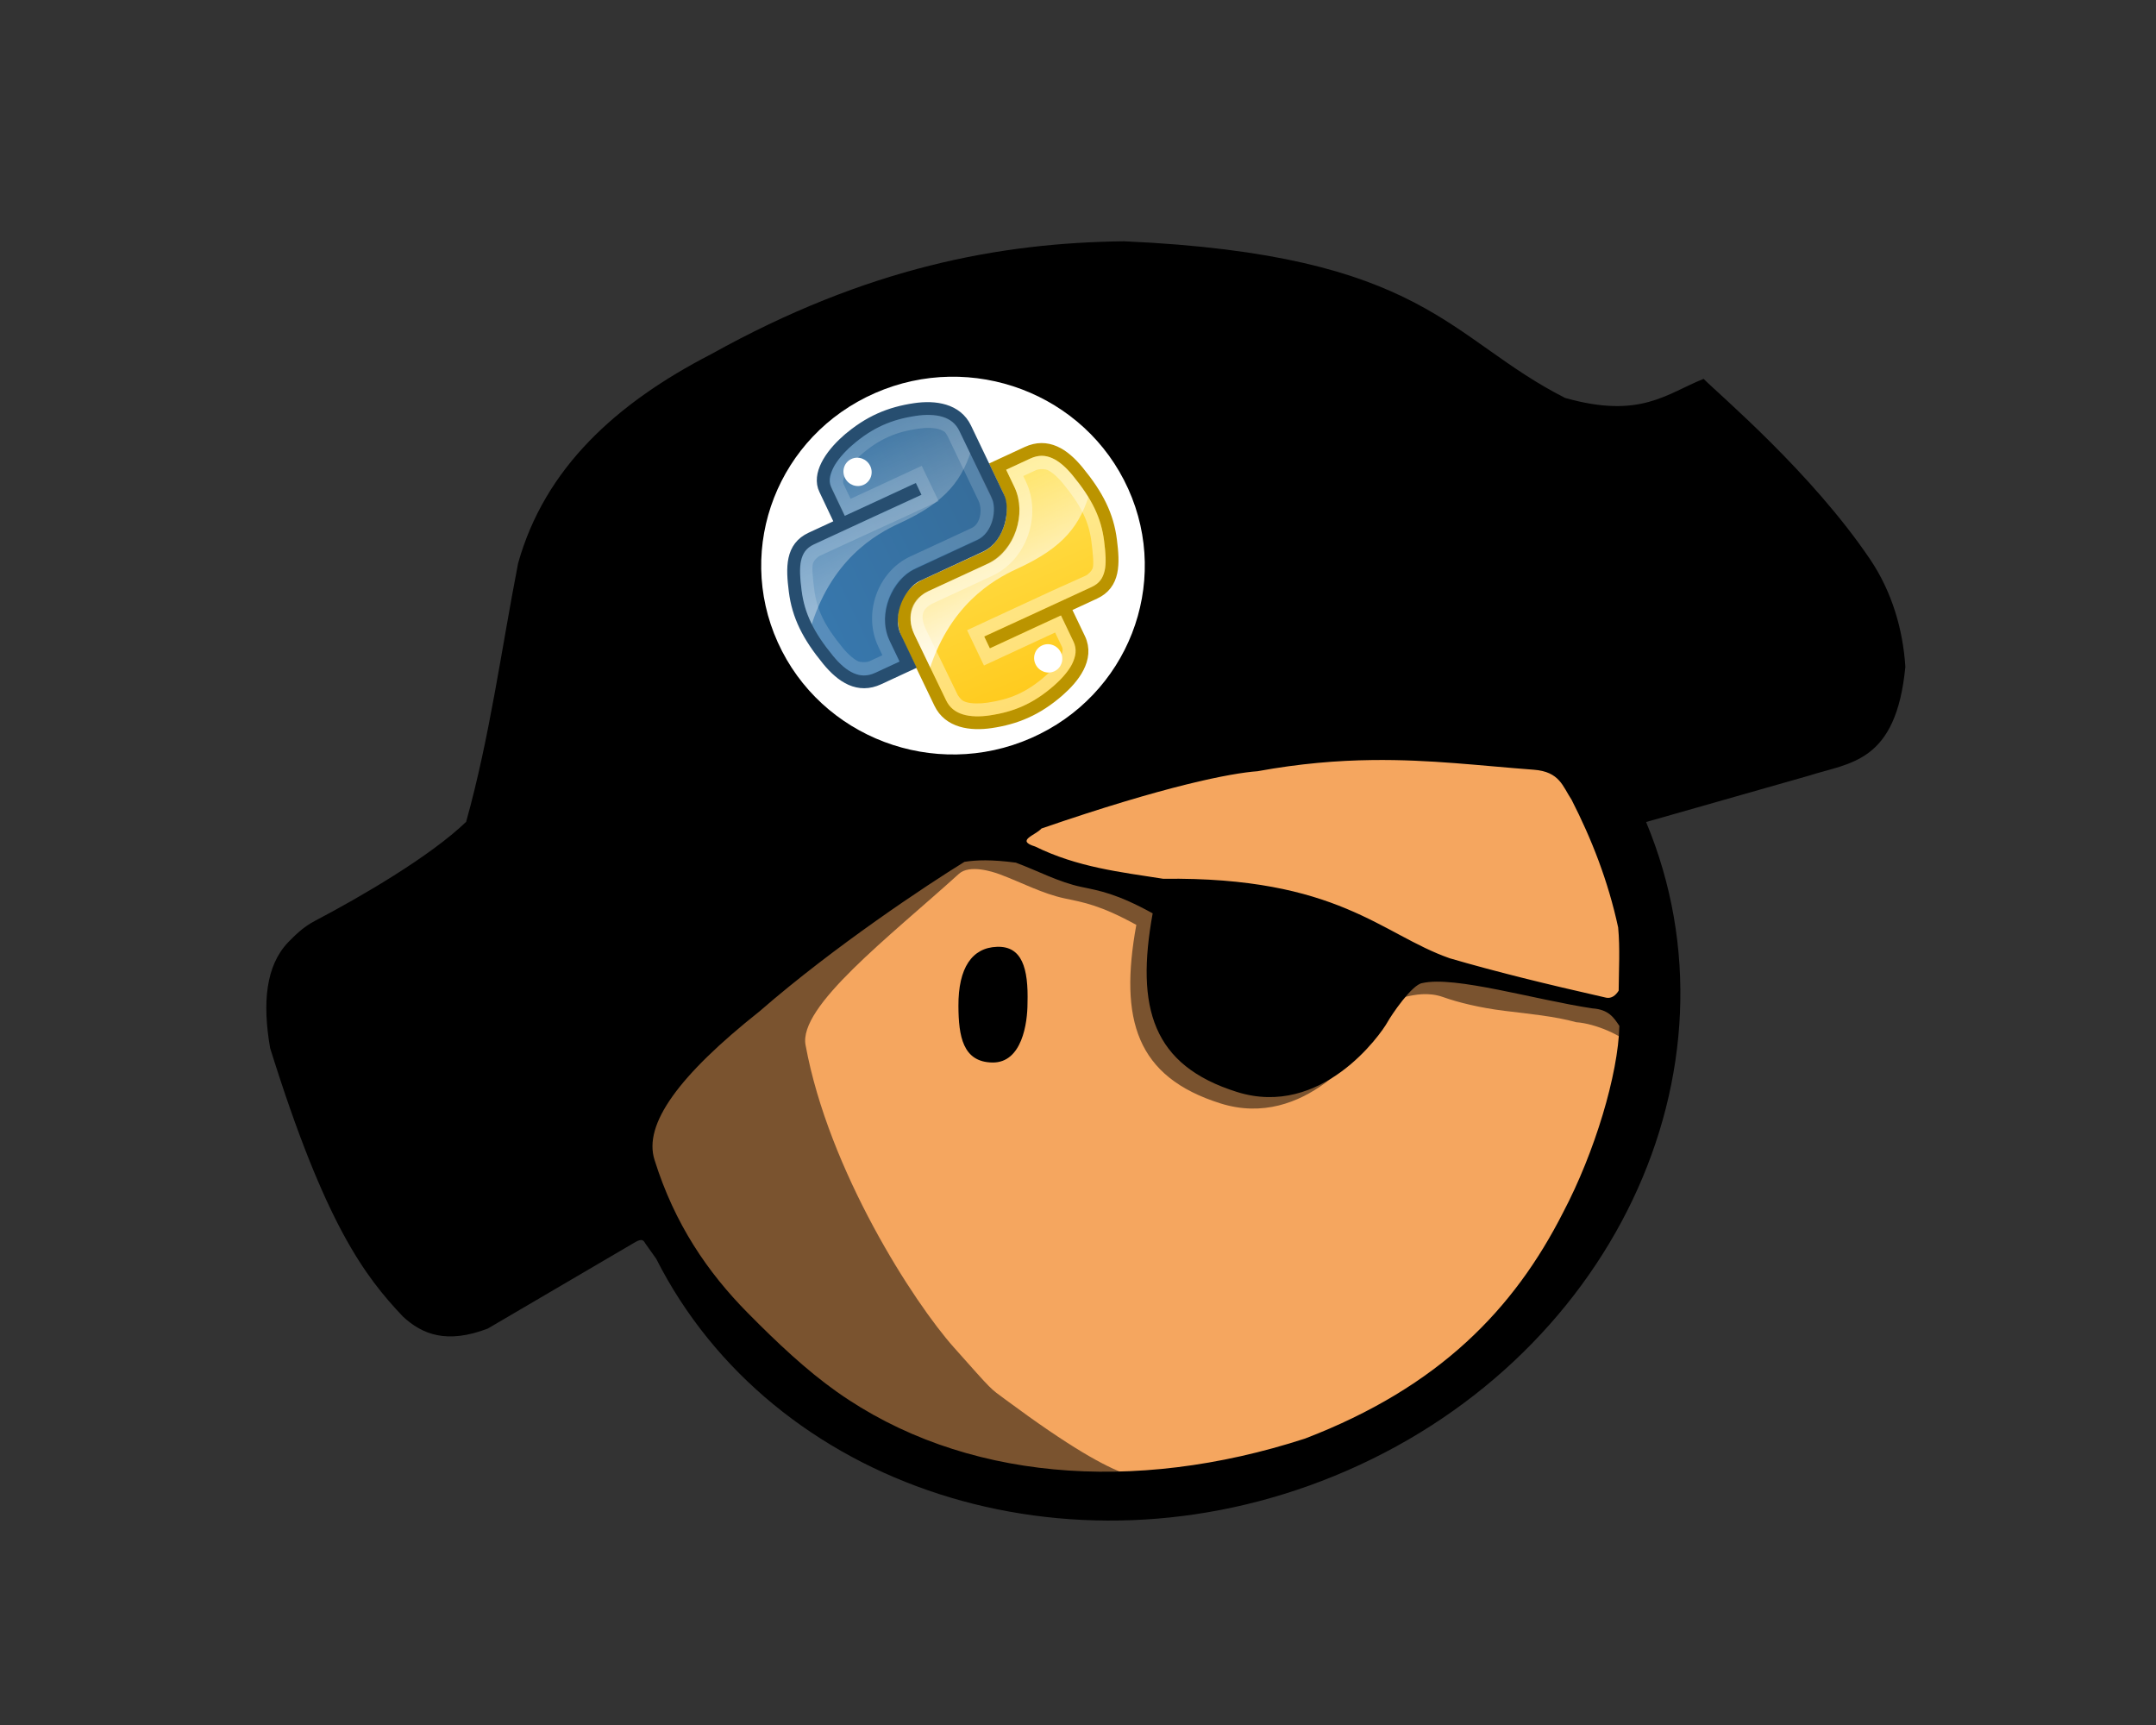 <?xml version="1.0" encoding="UTF-8" standalone="no"?>
<!-- Created with Inkscape (http://www.inkscape.org/) -->

<svg
   xmlns:dc="http://purl.org/dc/elements/1.1/"
   xmlns:cc="http://creativecommons.org/ns#"
   xmlns:rdf="http://www.w3.org/1999/02/22-rdf-syntax-ns#"
   xmlns:svg="http://www.w3.org/2000/svg"
   xmlns="http://www.w3.org/2000/svg"
   xmlns:xlink="http://www.w3.org/1999/xlink"
   xmlns:sodipodi="http://sodipodi.sourceforge.net/DTD/sodipodi-0.dtd"
   xmlns:inkscape="http://www.inkscape.org/namespaces/inkscape"
   version="1.1"
   width="500"
   height="400"
   id="svg2"
   inkscape:version="0.91 r13725"
   sodipodi:docname="pyrates.svg"
   inkscape:export-filename="/Users/david/Downloads/pyrates.png"
   inkscape:export-xdpi="90"
   inkscape:export-ydpi="90">
  <rect width="100%" height="100%" fill="#333333" stroke="none"/>
  <sodipodi:namedview
     pagecolor="#ffffff"
     bordercolor="#666666"
     borderopacity="1"
     objecttolerance="10"
     gridtolerance="10"
     guidetolerance="10"
     inkscape:pageopacity="0"
     inkscape:pageshadow="2"
     inkscape:window-width="1560"
     inkscape:window-height="1010"
     id="namedview11"
     showgrid="false"
     inkscape:zoom="1.18"
     inkscape:cx="232.86803"
     inkscape:cy="215.74461"
     inkscape:window-x="185"
     inkscape:window-y="26"
     inkscape:window-maximized="0"
     inkscape:current-layer="svg2" />
  <defs
     id="defs4">
    <radialGradient
       cx="15.115"
       cy="63.965"
       r="12.289"
       fx="15.115"
       fy="63.965"
       id="rg1"
       xlink:href="#lg4"
       gradientUnits="userSpaceOnUse"
       gradientTransform="matrix(3.488,0,0,1.215,158.103,64.495)" />
    <linearGradient
       id="lg4">
      <stop
         stop-color="#000"
         offset="0"
         id="stop22" />
      <stop
         stop-color="#000"
         stop-opacity="0"
         offset="1"
         id="stop24" />
    </linearGradient>
    <linearGradient
       x1="119.191"
       y1="89.13"
       x2="116.965"
       y2="169.279"
       id="lg8"
       xlink:href="#lg3"
       gradientUnits="userSpaceOnUse"
       gradientTransform="matrix(0.772,0,0,0.779,122.77,14.202)" />
    <linearGradient
       id="lg3">
      <stop
         stop-color="#ffe253"
         offset="0"
         id="stop17" />
      <stop
         stop-color="#ffca1c"
         offset="1"
         id="stop19" />
    </linearGradient>
    <linearGradient
       x1="94.693"
       y1="112.511"
       x2="94.693"
       y2="64.053"
       id="lg7"
       xlink:href="#lg2"
       gradientUnits="userSpaceOnUse"
       gradientTransform="matrix(0.772,0,0,0.779,144.775,36.342)" />
    <linearGradient
       id="lg2">
      <stop
         stop-color="#fff"
         offset="0"
         id="stop12" />
      <stop
         stop-color="#fff"
         stop-opacity="0.165"
         offset="1"
         id="stop14" />
    </linearGradient>
    <linearGradient
       x1="59.728"
       y1="102"
       x2="142.62"
       y2="102"
       id="lg6"
       xlink:href="#lg1"
       gradientUnits="userSpaceOnUse"
       gradientTransform="matrix(0.772,0,0,0.779,120.612,11.085)" />
    <linearGradient
       id="lg1">
      <stop
         stop-color="#3778ae"
         offset="0"
         id="stop7" />
      <stop
         stop-color="#366c99"
         offset="1"
         id="stop9" />
    </linearGradient>
    <linearGradient
       x1="94.693"
       y1="112.511"
       x2="94.693"
       y2="64.053"
       id="lg5"
       xlink:href="#lg2"
       gradientUnits="userSpaceOnUse"
       gradientTransform="matrix(0.772,0,0,0.779,120.612,11.085)" />
  </defs>
  <path
     inkscape:connector-curvature="0"
     style="fill:#f5a65f;fill-opacity:1;stroke:none"
     id="path3658"
     d="m 376.411,228.28 a 118.923,117.1 0 0 1 -237.847,0 118.923,117.1 0 1 1 237.847,0 z" />
  <path
     inkscape:connector-curvature="0"
     style="fill:#000000;stroke:none"
     id="path3644"
     d="m 260.672,55.949 c -28.727,0.346 -59.465,5.989 -95.749,26.176 -22.056,11.369 -38.589,26.443 -44.765,48.473 -3.897,20.013 -6.556,40.274 -12.058,59.971 -8.288,8.018 -24.665,17.518 -35.081,22.974 -2.921,1.53 -4.833,3.608 -6.171,4.931 -5.186,5.413 -6.04,13.994 -4.201,24.563 12.762,40.88 21.935,52.878 30.785,62.238 4.473,4.157 10.172,6.433 19.677,2.805 l 34.179,-20.029 c 1.682,-0.986 1.991,-0.377 2.445,0.397 l 2.445,3.436 c 26.856,53.043 95.56,75.628 157.272,50.366 64.04,-26.216 96.338,-94.033 72.298,-151.634 l 37.763,-10.751 c 9.499,-3.059 20.209,-2.884 22.359,-25.241 -0.549,-8.715 -3.148,-17.48 -8.165,-24.914 -13.601,-20.151 -34.875,-38.09 -38.618,-41.858 -8.637,3.436 -14.646,9.364 -32.138,4.417 C 335.727,78.443 330.759,59.06 260.672,55.949 Z m 57.559,120.293 c 13.449,-0.169 25.142,1.33 37.455,2.244 6.027,0.447 6.721,3.866 8.782,6.965 4.633,9.075 8.464,18.778 10.8,29.612 0.453,4.895 0.153,9.733 0.119,14.654 -0.682,1.097 -1.659,1.868 -2.872,1.636 -14.337,-3.248 -25.752,-6.068 -36.292,-9.138 -15.91,-5.565 -25.879,-18.952 -66.459,-18.44 -9.951,-1.555 -19.916,-2.67 -29.693,-7.479 -4.612,-1.411 0.022,-2.563 1.472,-4.184 28.943,-9.968 44.007,-12.841 50.082,-13.275 9.833,-1.797 18.538,-2.493 26.608,-2.594 z m -89.673,23.255 c 1.984,0.01 4.281,0.173 7.026,0.538 5.072,1.878 9.915,4.521 15.214,5.633 4.228,0.887 8.173,1.526 16.52,6.123 -3.985,21.962 -0.044,35.263 19.534,41.414 19.578,6.151 33.323,-13.277 34.939,-16.22 0.834,-1.519 5.644,-8.69 8.046,-9.021 7.506,-1.75 26.315,3.907 39.472,5.866 3.803,0.259 4.981,2.188 6.242,4.067 -0.278,11.214 -5.698,29.292 -13.055,43.261 -11.345,22.313 -28.623,40.441 -59.837,52.422 -39.763,12.913 -79.475,9.742 -108.59,-10.844 -7.051,-4.986 -13.787,-11.333 -20.65,-18.277 -9.329,-9.439 -16.983,-20.654 -21.623,-35.478 -2.645,-8.234 5.574,-19.576 24.353,-34.473 17.388,-15.129 38.966,-29.396 47.519,-34.66 1.402,-0.218 3,-0.36 4.89,-0.351 z m 2.658,20.053 c -5.769,0.196 -8.991,4.857 -8.948,13.719 0.034,6.969 0.992,13.009 7.88,13.111 6.888,0.103 8.141,-9.198 8.141,-13.742 0.243,-8.195 -1.304,-13.284 -7.073,-13.088 z" />
  <path
     inkscape:connector-curvature="0"
     style="opacity:0.5;fill:#000000;stroke:none"
     id="path3649"
     d="m 186.824,242.377 c -1.747,-8.967 19.3,-25.034 35.556,-39.748 2.477,-2.242 7.82,-0.497 9.406,0.083 5.072,1.878 9.916,4.522 15.215,5.634 4.228,0.887 8.176,1.521 16.523,6.118 -3.985,21.962 -0.048,35.25 19.531,41.401 19.578,6.151 33.323,-13.269 34.939,-16.212 0.834,-1.519 5.518,-8.163 7.921,-8.495 2.128,-0.496 5.363,-1.161 8.751,0.046 3.474,1.238 8.473,2.481 14.299,3.199 5.514,0.679 11.715,1.262 16.554,2.631 4.586,0.312 10.91,3.194 12.614,5.342 l -0.407,-11.218 -5.086,1.135 c -0.394,2.077 -2.408,1.117 -4.408,0.735 -14.337,-3.248 -25.267,-5.077 -35.807,-8.147 -15.91,-5.565 -25.879,-18.942 -66.459,-18.43 -9.951,-1.555 -19.926,-2.67 -29.703,-7.479 -5.075,-1.553 1.085,-2.777 1.831,-4.674 l -52.828,16.293 -44.907,57.688 c 33.491,56.935 68.153,71.8 103.078,77.236 l 30.165,-0.994 c -9.003,-2.701 -10.405,2.242 -40.364,-19.938 -3.798,-2.812 -2.74,-1.709 -12.041,-12.16 -9.301,-10.451 -29.023,-40.914 -34.37,-70.047 l 0,3e-5 z" />
  <path
     inkscape:connector-curvature="0"
     style="fill:#ffffff;stroke:none"
     id="path2827"
     d="m 239.091,171.161 c -22.441,9.832 -48.727,-0.111 -58.712,-22.207 -9.985,-22.096 0.112,-47.98 22.553,-57.811 22.441,-9.832 48.727,0.111 58.712,22.207 9.985,22.097 -0.112,47.98 -22.553,57.811 z" />
  <g
     id="g3481"
     transform="matrix(0.753,-0.349,0.36,0.753,24.99,126.868)">
    <path
       id="path33"
       d="m 232.808,136.619 c 0,6.017 -5.169,9.065 -10.416,10.585 -7.893,2.292 -14.227,1.941 -20.824,0 -5.509,-1.622 -10.416,-4.934 -10.416,-10.585 l 0,-19.853 c 0,-5.714 4.714,-10.593 10.416,-10.593 l 20.491,-1.346 c 6.936,0 11.47,-4.374 11.47,-11.553 l 1.887,-9.597 7.808,0 c 6.064,0 8.919,4.552 10.416,10.585 2.083,8.38 2.175,14.647 0,21.179 -2.106,6.345 -4.361,10.585 -10.416,10.585 l -10.416,0 -20.824,0 0,-0.044 c 17.971,0.044 20.824,-7.305 20.824,10.635 z"
       style="fill:url(#lg8)"
       inkscape:connector-curvature="0" />
    <path
       id="path35"
       d="m 219.792,137.936 c 0,-2.19 1.751,-3.968 3.904,-3.968 2.18,0 3.904,1.777 3.904,3.968 0,2.198 -1.744,3.975 -3.904,3.975 -2.153,0 -3.904,-1.777 -3.904,-3.975 z"
       style="fill:#ffffff"
       inkscape:connector-curvature="0" />
    <path
       id="path37"
       d="m 235.394,83.675 0,9.31 c -7.437,13.209 -21.566,13.235 -33.418,13.235 l -4.398,0.452 c -6.179,5.367 -6.376,13.979 -6.371,21.532 13.627,-15.362 28.163,-16.521 35.416,-16.488 14.472,0.064 21.288,-3.531 28.199,-11.44 -0.035,-0.154 0.035,-0.291 0,-0.449 -0.266,-1.762 -0.733,-3.644 -1.221,-5.608 -0.702,-2.828 -1.62,-5.317 -3.108,-7.178 -0.035,-0.035 -0.083,-0.075 -0.111,-0.11 0,0 -0.092,0 -0.109,0 -0.05,-0.062 -0.061,-0.165 -0.109,-0.223 -0.102,-0.075 -0.113,-0.154 -0.22,-0.222 -0.035,-0.035 -0.085,0.035 -0.109,0 -1.579,-1.034 -3.496,-1.805 -5.44,-2.131 -1.762,-0.294 -3.53,-0.519 -5.329,-0.673 l -1.11,0 -2.553,0 z"
       style="opacity:0.837;fill:url(#lg7)"
       inkscape:connector-curvature="0" />
    <path
       id="path39"
       d="m 233.852,136.617 c 0,6.018 -6.213,9.066 -11.46,10.586 -7.893,2.291 -14.226,1.941 -20.824,0 -5.51,-1.621 -10.467,-4.934 -10.476,-10.584 l -0.035,-20.392 c -0.022,-6.769 5.019,-11.035 10.572,-11.013 l 18.46,0.033 c 7.086,0 13.976,-7.269 13.956,-14.427 l 0,-7.13 9.179,0 c 6.064,0 8.917,4.553 10.415,10.586 2.084,8.379 2.18,14.646 0,21.179 -2.106,6.344 -4.361,11.338 -10.415,11.339 l -9.375,0 -21.868,0 0,-0.044 21.868,0.075 z"
       style="fill:none;stroke:#bb9400;stroke-width:3.572"
       inkscape:connector-curvature="0" />
    <path
       id="path41"
       d="m 235.828,85.47 0,5.272 c 0,8.204 -7.623,16.246 -16.31,16.246 l -17.985,0 c -6.215,0 -8.761,4.751 -8.73,9.775 l 0.122,19.852 c 0.022,2.301 0.872,4.017 2.503,5.496 1.631,1.479 4.083,2.606 6.661,3.365 6.359,1.871 12.157,2.208 19.762,0 2.47,-0.715 5.755,-2.071 7.408,-3.516 1.653,-1.446 2.851,-2.855 2.851,-5.345 l 0,-7.995 -21.916,0 0,-3.699 33.084,0.11 c 2.618,0 3.898,-1.041 5.199,-2.562 1.3,-1.522 2.431,-4.509 3.461,-7.612 2.062,-6.189 2.036,-12.003 0,-20.189 -0.709,-2.859 -1.739,-5.168 -3.108,-6.73 -1.369,-1.562 -2.959,-2.467 -5.551,-2.467 z m 3.553,3.589 3.896,0 c 1.134,0 2.615,0.924 2.887,1.234 0.79,0.902 1.701,2.728 2.332,5.271 1.939,7.801 1.944,12.669 0.109,18.17 -0.985,2.967 -2.007,5.758 -2.775,6.608 -0.694,0.748 -2.18,1.122 -2.554,1.122 l -10.436,-0.112 -26.201,0 0,10.878 21.916,0 0,4.405 c 0,1.601 -2.122,2.597 -2.487,2.916 -1.062,0.929 -2.945,1.841 -5.107,2.467 -7.027,2.041 -11.992,1.731 -17.875,0 -2.226,-0.655 -4.156,-1.617 -5.248,-2.554 -1.092,-0.937 -1.159,-1.705 -1.36,-2.83 l -0.122,-19.852 c -0.028,-4.455 1.408,-6.186 5.178,-6.186 l 17.985,0 c 10.734,0 19.863,-9.582 19.863,-19.835 2.2e-4,-0.567 -2.2e-4,-1.134 -2.2e-4,-1.701 z"
       style="opacity:0.384;fill:#ffffff"
       inkscape:connector-curvature="0" />
    <path
       id="path43"
       d="m 188.994,69.967 c 0,-6.017 1.597,-9.291 10.416,-10.85 5.987,-1.06 13.664,-1.193 20.824,0 5.655,0.943 10.416,5.199 10.416,10.85 l 0,19.854 c 0,5.823 -4.622,10.593 -10.416,10.593 l -18.886,1.055 c -7.067,0 -14.366,6.238 -14.366,13.121 l -0.597,8.319 -7.16,0 c -6.057,0 -9.583,-4.412 -11.064,-10.585 -1.998,-8.293 -1.913,-13.235 0,-21.178 1.659,-6.93 6.959,-10.586 12.428,-10.586 l 7.816,0 c 0,0 19.502,-0.077 0,-0.07 l 0,-10.522 0,0 z"
       style="fill:url(#lg6)"
       inkscape:connector-curvature="0" />
    <path
       id="path45"
       d="m 194.202,68.649 c 0,-2.203 1.744,-3.975 3.904,-3.975 2.153,0 3.904,1.777 3.904,3.975 0,2.19 -1.752,3.967 -3.904,3.967 -2.16,0 -3.904,-1.777 -3.904,-3.967 z"
       style="fill:#ffffff"
       inkscape:connector-curvature="0" />
    <path
       id="path47"
       d="m 208.034,58.239 c -3.082,0.075 -6.04,0.433 -8.66,0.897 -8.819,1.559 -10.325,4.862 -10.325,10.88 l -0.644,10.544 -7.239,-6.61e-4 c -6.057,0 -11.33,3.614 -12.989,10.543 -1.126,4.675 -1.636,8.335 -1.444,12.226 13.719,-15.709 28.44,-16.857 35.749,-16.824 14.472,0.064 21.288,-3.531 28.199,-11.44 l 0,-5.047 c 0,-5.651 -4.78,-9.936 -10.436,-10.879 -4.027,-0.671 -8.25,-0.995 -12.212,-0.898 z"
       style="opacity:0.377;fill:url(#lg5)"
       inkscape:connector-curvature="0" />
    <path
       id="path49"
       d="m 199.266,59.63 c 7.893,-2.292 14.227,-1.941 20.824,0 5.509,1.621 10.419,4.934 10.416,10.585 l 0,21.435 c 0,3.009 -4.305,9.977 -10.406,9.977 l -19.402,0 c -5.447,0 -13.075,5.995 -13.075,13.174 l 0,8.356 -9.179,0 c -6.064,0 -8.919,-4.552 -10.416,-10.586 -2.083,-8.379 -2.18,-14.646 0,-21.178 2.106,-6.345 4.361,-11.339 10.416,-11.339 l 9.372,0 21.868,0 0,0.042 -21.868,-0.075 0.041,-10.734 c -0.057,-4.398 5.264,-7.825 11.408,-9.658 z"
       style="fill:none;stroke:#274e70;stroke-width:3.572"
       inkscape:connector-curvature="0" />
    <path
       id="path51"
       d="m 185.831,121.364 0,-6.159 c 0,-8.204 7.403,-15.482 15.362,-15.482 l 18.933,0 c 4.698,0 8.773,-4.936 8.73,-9.652 l -0.182,-19.853 c -0.022,-2.301 -0.811,-4.017 -2.443,-5.496 -1.631,-1.479 -4.083,-2.606 -6.661,-3.365 -6.359,-1.871 -12.158,-2.208 -19.762,0 -2.469,0.715 -5.755,2.071 -7.408,3.516 -1.653,1.446 -2.851,2.855 -2.851,5.344 l 0,7.995 21.916,0 0,3.701 -33.084,-0.112 c -2.616,0 -3.898,1.041 -5.199,2.563 -1.3,1.522 -2.431,4.508 -3.461,7.612 -2.062,6.189 -2.035,12.002 0,20.189 0.709,2.859 1.739,5.168 3.109,6.73 1.369,1.562 2.959,2.468 5.551,2.468 l 7.448,0 z m -3.553,-3.589 -3.896,0 c -1.134,0 -2.616,-0.924 -2.886,-1.233 -0.791,-0.902 -1.701,-2.729 -2.332,-5.272 -1.939,-7.801 -1.944,-12.668 -0.11,-18.17 0.985,-2.967 2.007,-5.758 2.775,-6.586 0.694,-0.747 2.16,-1.122 2.554,-1.122 l 36.637,0.112 0,-10.88 -21.916,0 0,-4.405 c 0,-1.601 2.122,-2.597 2.487,-2.916 1.062,-0.929 2.945,-1.841 5.107,-2.467 7.027,-2.04 11.992,-1.731 17.875,0 2.227,0.655 4.156,1.617 5.218,2.58 0.378,0.298 0.577,0.655 0.889,1.009 0.433,0.522 0.338,1.212 0.438,1.795 l 0,19.853 c 0,2.722 -2.303,6.063 -4.996,6.063 l -18.933,0 c -10.007,0 -18.915,8.817 -18.915,19.071 0,0.854 0,2.568 0,2.568 z"
       style="opacity:0.165;fill:#ffffff"
       inkscape:connector-curvature="0" />
  </g>
</svg>
